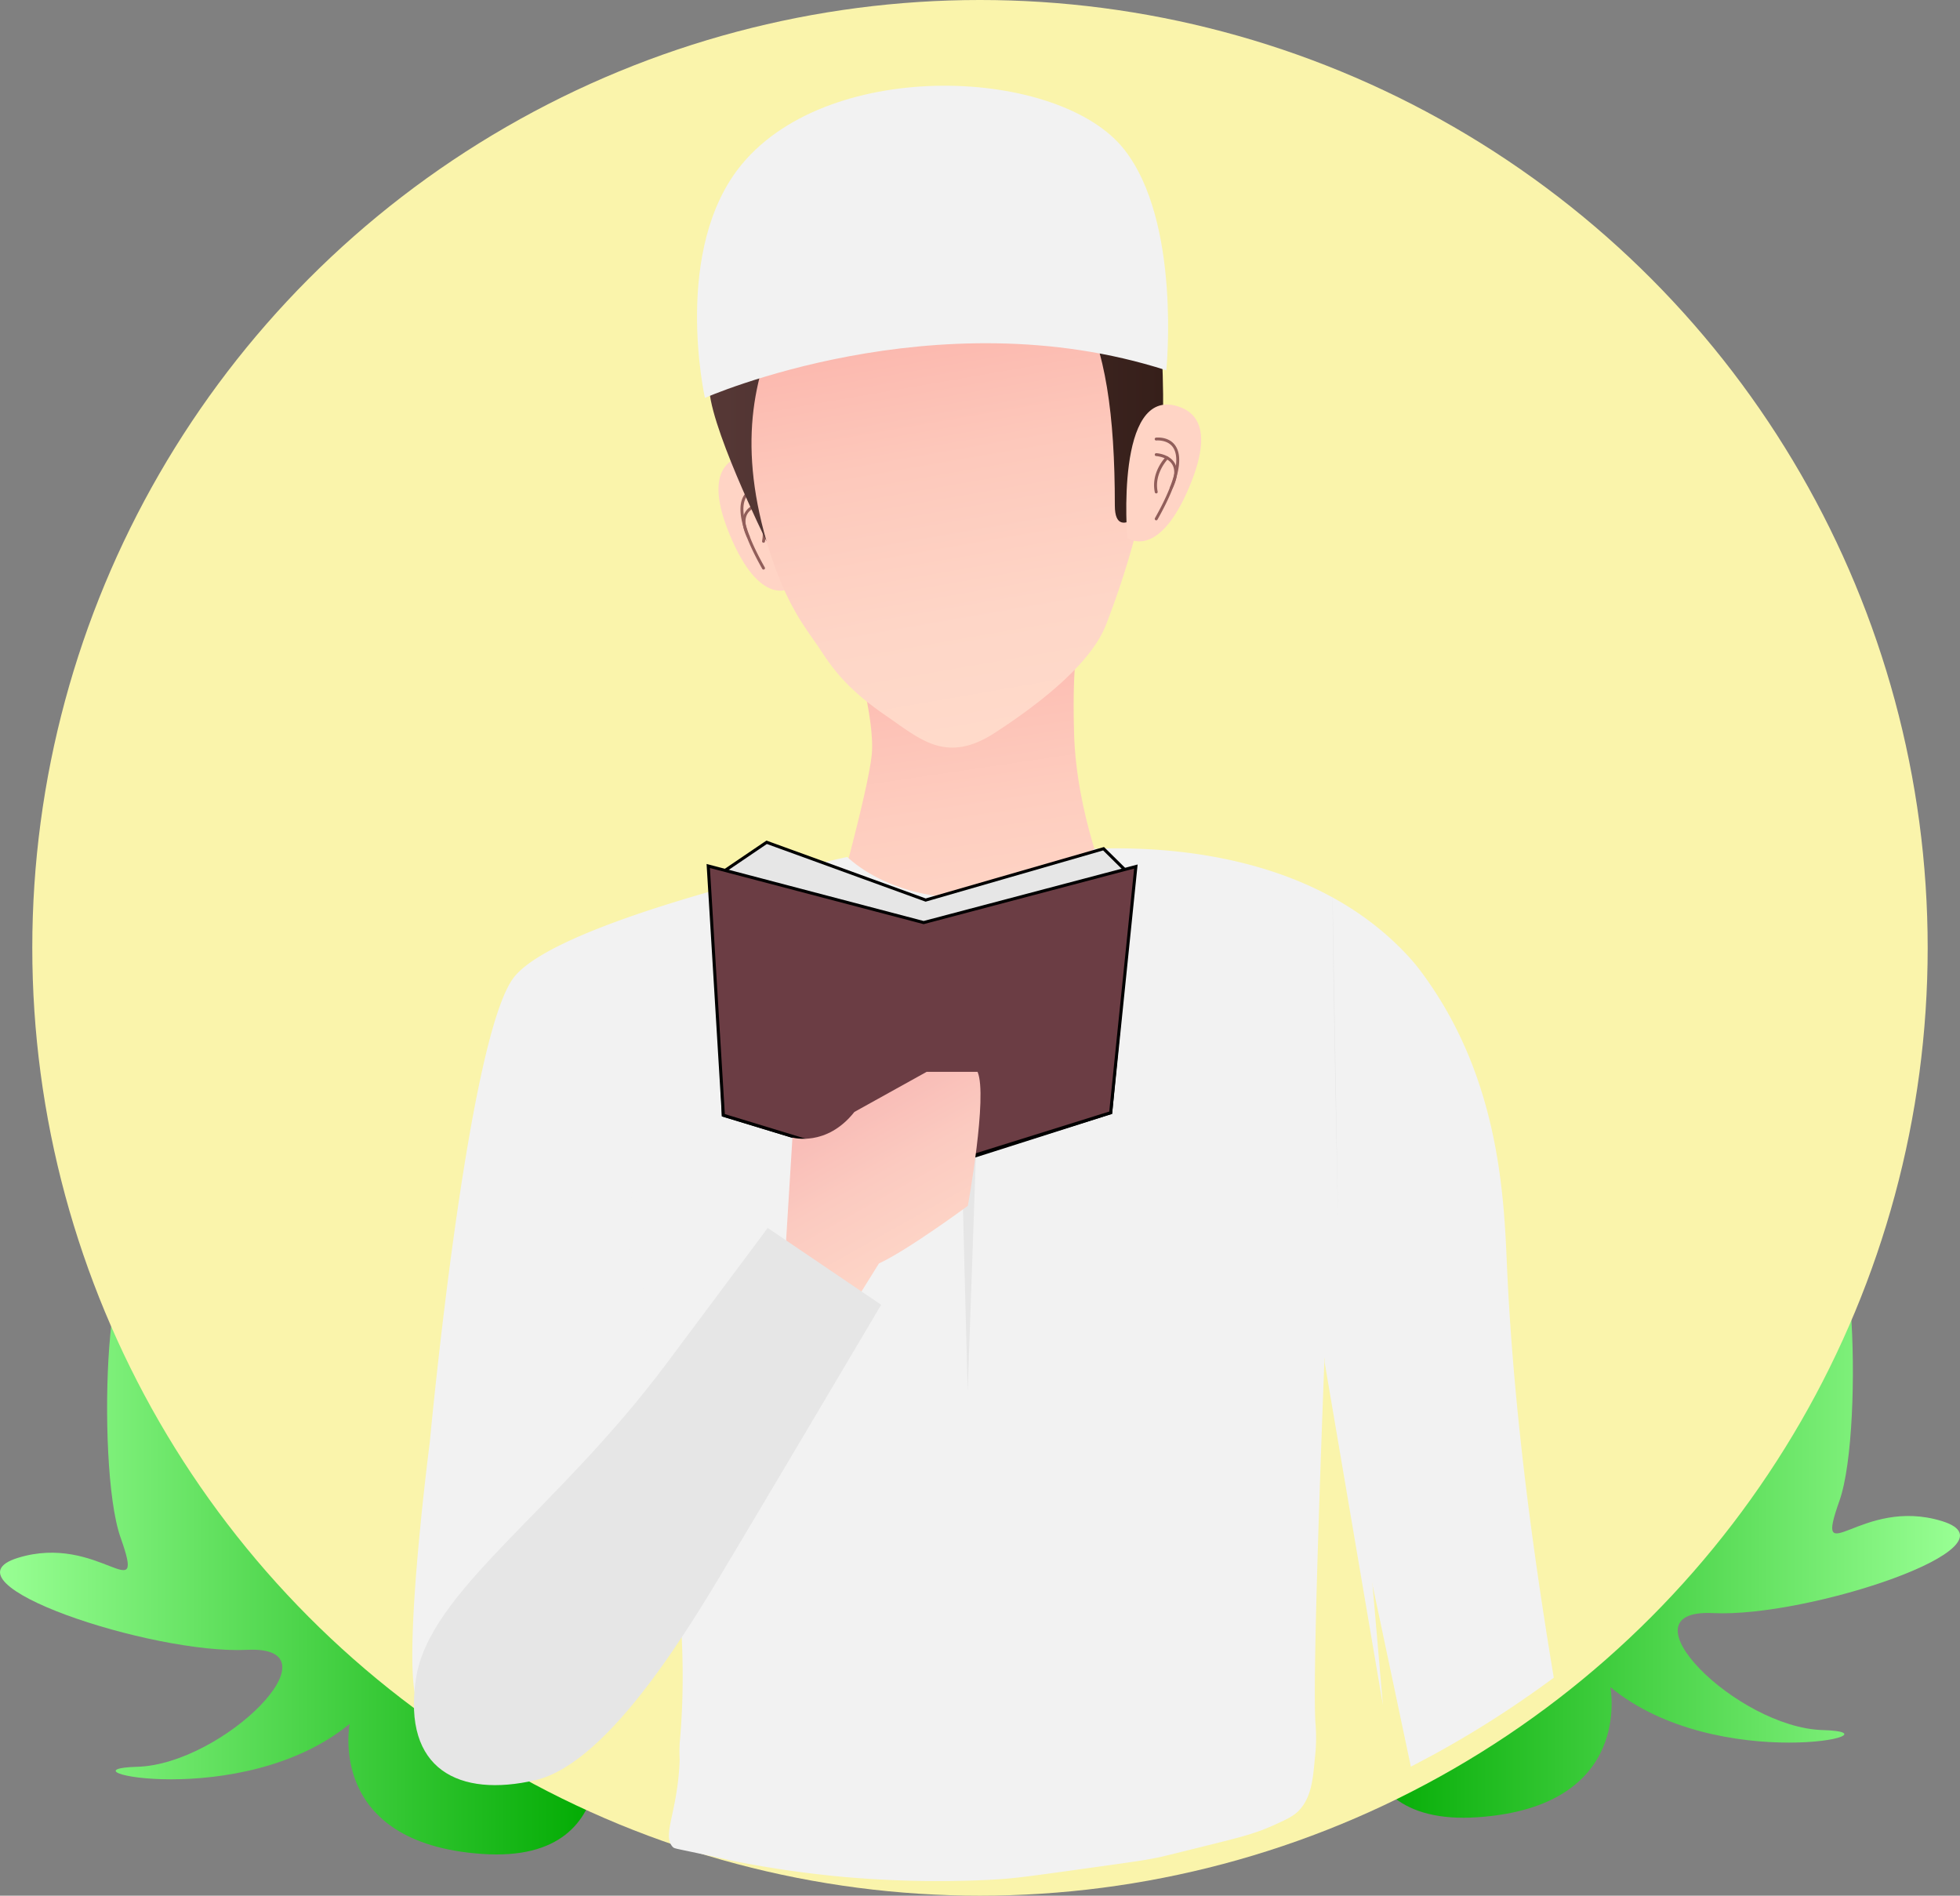 <svg id="a304c2bb-02b0-4d52-83b1-187ede78d675" data-name="Layer 1" xmlns="http://www.w3.org/2000/svg" xmlns:xlink="http://www.w3.org/1999/xlink" viewBox="0 0 639.19 618.12"><rect x="0" y="0" width="639.19" height="618.12" fill="#808080" stroke="none"/><defs><style>.e59a43b3-c5b4-481b-bb77-51629b6263fa{fill:url(#e3e0798d-6343-452f-88b2-ed497100f0c7);}.b504e482-1764-471e-96e1-1efeb029d73d{fill:url(#bc3692a1-5825-405c-bda4-8de0f49c5e7d);}.a13d4b99-0321-4e27-877d-61d6f1be9299{fill:#faf4ab;}.ac940395-7337-4454-9646-becff9ac37f2{fill:#ffd4c5;}.b23a275c-1e95-4a6d-b0f0-30214b992f5f{fill:#915e5a;}.a686eb94-6922-4b0b-b363-28da98dd73ab{fill:url(#afee21b0-0b82-428c-9a33-67b4d4f087aa);}.b4f5d1d1-b029-4a8f-8004-bca8d301e3f3{fill:url(#bf3f86d1-882c-47a8-8c58-fa5f9af36c3f);}.b33f0355-ceb4-4263-af70-12077d459cf5{fill:url(#b6fa88b9-d0e4-462e-a17f-55f1b2f8f9cf);}.aa3286af-9737-4b44-9d33-057280e1b14f{fill:#f2f2f2;}.a4c3c9b3-2907-4830-ab89-432d712d7750,.a61ab754-5cff-46fc-9772-222057caebf5{fill:#e6e6e6;}.a4c3c9b3-2907-4830-ab89-432d712d7750,.aa5e7952-98ca-4ec3-9820-686358e1b7ff{stroke:#000;stroke-miterlimit:10;}.aa5e7952-98ca-4ec3-9820-686358e1b7ff{fill:#6b3d44;}.b9d26f23-fef7-4bef-a368-41bc862d3122{fill:url(#befc2c87-eca7-4183-b90f-5b19a4178dcf);}</style><linearGradient id="e3e0798d-6343-452f-88b2-ed497100f0c7" x1="-12293.93" y1="631.74" x2="-12098.77" y2="631.74" gradientTransform="matrix(-1, 0, 0, 1, -11913.4, 0)" gradientUnits="userSpaceOnUse"><stop offset="0" stop-color="#00aa01"/><stop offset="1" stop-color="#99ff94"/></linearGradient><linearGradient id="bc3692a1-5825-405c-bda4-8de0f49c5e7d" x1="2780.83" y1="619.77" x2="2975.98" y2="619.77" gradientTransform="translate(-2151.43)" xlink:href="#e3e0798d-6343-452f-88b2-ed497100f0c7"/><linearGradient id="afee21b0-0b82-428c-9a33-67b4d4f087aa" x1="505.13" y1="348.39" x2="555.35" y2="512.1" gradientTransform="matrix(1.14, 0.13, -0.11, 0.99, -53.95, -86.1)" gradientUnits="userSpaceOnUse"><stop offset="0" stop-color="#fbb5ac"/><stop offset="0.07" stop-color="#fcbbb1"/><stop offset="0.36" stop-color="#fecdbf"/><stop offset="0.66" stop-color="#ffd8c8"/><stop offset="1" stop-color="#ffdbcb"/></linearGradient><linearGradient id="bf3f86d1-882c-47a8-8c58-fa5f9af36c3f" x1="489.7" y1="221.82" x2="515.24" y2="368.69" gradientUnits="userSpaceOnUse"><stop offset="0" stop-color="#fbb5ac"/><stop offset="0.32" stop-color="#fdc8bb"/><stop offset="0.69" stop-color="#fed6c7"/><stop offset="1" stop-color="#ffdbcb"/></linearGradient><linearGradient id="b6fa88b9-d0e4-462e-a17f-55f1b2f8f9cf" x1="416.66" y1="229.32" x2="564.69" y2="229.32" gradientUnits="userSpaceOnUse"><stop offset="0" stop-color="#563836"/><stop offset="1" stop-color="#361f1a"/></linearGradient><linearGradient id="befc2c87-eca7-4183-b90f-5b19a4178dcf" x1="153.51" y1="857.53" x2="241.41" y2="857.53" gradientTransform="matrix(0.49, 0.87, -0.87, 0.49, 1118.63, -59.54)" gradientUnits="userSpaceOnUse"><stop offset="0" stop-color="#f9beb8"/><stop offset="0.24" stop-color="#fbcac0"/><stop offset="0.63" stop-color="#fed7c8"/><stop offset="1" stop-color="#ffdbcb"/></linearGradient></defs><path class="e59a43b3-c5b4-481b-bb77-51629b6263fa" d="M378.42,676.2s-31.14-46.05-61.89-68.62,0,19.45-6.22,27.24-66.16-39.7-77.83-84.84-16.35,48.26-7.79,72.38-7-1.55-33.46,6.62,43.58,31.52,74.71,30-7.78,37.35-35.8,38.13,34.25,14.79,69.27-14c0,0-7.78,38.92,43.2,42.42S378.42,676.2,378.42,676.2Z" transform="translate(-185.37 -121.02)"/><path class="b504e482-1764-471e-96e1-1efeb029d73d" d="M631.51,664.23s31.14-46.06,61.88-68.63,0,19.46,6.23,27.24,66.16-39.69,77.83-84.83,16.35,48.25,7.79,72.38,7-1.56,33.46,6.62S775.12,648.53,744,647s7.78,37.36,35.8,38.14-34.25,14.79-69.27-14c0,0,7.78,38.91-43.2,42.42S631.51,664.23,631.51,664.23Z" transform="translate(-185.37 -121.02)"/><circle class="a13d4b99-0321-4e27-877d-61d6f1be9299" cx="319.59" cy="309.06" r="309.06"/><path class="ac940395-7337-4454-9646-becff9ac37f2" d="M443.76,312.48s4.09-49.37-16.46-42.9c-6.72,2.11-11.65,8.65-3,28C434.26,319.73,443.76,312.48,443.76,312.48Z" transform="translate(-185.37 -121.02)"/><path class="b23a275c-1e95-4a6d-b0f0-30214b992f5f" d="M434.37,306.74a.53.53,0,0,0,.23-.06.46.46,0,0,0,.18-.64c-8.08-14.3-7.69-20.44-5.94-23.07s5.43-2.29,5.47-2.29a.47.47,0,0,0,.11-.94c-.17,0-4.23-.48-6.36,2.7-2.77,4.14-.79,12.24,5.89,24.06A.47.47,0,0,0,434.37,306.74Z" transform="translate(-185.37 -121.02)"/><path class="b23a275c-1e95-4a6d-b0f0-30214b992f5f" d="M429.41,296.55a.46.46,0,0,0,.2-.05.46.46,0,0,0,.22-.63c-1.5-3.09-1.74-5.54-.72-7.28,1.49-2.54,5.24-2.79,5.28-2.79a.48.48,0,1,0-.05-.95c-.18,0-4.29.28-6,3.26-1.2,2-1,4.78.68,8.17A.47.47,0,0,0,429.41,296.55Z" transform="translate(-185.37 -121.02)"/><path class="b23a275c-1e95-4a6d-b0f0-30214b992f5f" d="M434.37,298a.48.48,0,0,0,.46-.38c1.34-6.57-3.45-11.38-3.65-11.59a.47.47,0,0,0-.67,0,.48.48,0,0,0,0,.67h0c.05,0,4.63,4.66,3.39,10.72a.47.47,0,0,0,.37.56Z" transform="translate(-185.37 -121.02)"/><path class="a686eb94-6922-4b0b-b363-28da98dd73ab" d="M463.31,330.15s7.65,25.27,6.33,37.23-11.7,49.13-11.7,49.13,83.56-4.49,89.21-5c0,0-10.78-24.8-11.51-51.46s1.79-29.95,1.79-29.95Z" transform="translate(-185.37 -121.02)"/><path class="b4f5d1d1-b029-4a8f-8004-bca8d301e3f3" d="M421.39,252.77s7.74,25.37,14.83,47.6c6.19,19.42,12.41,25.92,17,33s9.89,13.36,21.06,21,19.64,15.9,35.52,5.6,31.52-23.06,36.24-35.2a277.3,277.3,0,0,0,14-48.65c4.94-27.67,3.09-56,3.09-56H419.89Z" transform="translate(-185.37 -121.02)"/><path class="b33f0355-ceb4-4263-af70-12077d459cf5" d="M441.36,222.29c-9.74,19.57-15.64,41.84-6,75.26,0,0-19.77-40-18.65-51.42,3-30.33,9.46-46.29,24.66-61.3,2.72-2.69,19.49-24.17,58.05-23.72,25.79.29,53.9,20.2,59.75,36.88,4.9,13.93,7.69,61.58,3.44,85.43,0,0-13.67,16.28-13.67,2.46,0-30.14-3.12-50.58-11.12-65.82C517.84,182,457.94,189,441.36,222.29Z" transform="translate(-185.37 -121.02)"/><path class="ac940395-7337-4454-9646-becff9ac37f2" d="M553,296.41s-4.09-49.36,16.47-42.9c6.71,2.11,11.64,8.65,3,28C562.54,303.67,553,296.41,553,296.41Z" transform="translate(-185.37 -121.02)"/><path class="b23a275c-1e95-4a6d-b0f0-30214b992f5f" d="M562.44,290.68a.53.53,0,0,1-.24-.06A.49.49,0,0,1,562,290c8.09-14.29,7.69-20.43,5.94-23.06s-5.43-2.3-5.47-2.29a.47.47,0,0,1-.11-.94c.17,0,4.24-.48,6.36,2.69,2.77,4.15.79,12.25-5.89,24.07A.49.49,0,0,1,562.44,290.68Z" transform="translate(-185.37 -121.02)"/><path class="b23a275c-1e95-4a6d-b0f0-30214b992f5f" d="M567.39,280.48a.46.46,0,0,1-.42-.68c1.5-3.08,1.74-5.53.72-7.28-1.49-2.54-5.24-2.78-5.28-2.79a.47.47,0,0,1-.45-.49.48.48,0,0,1,.5-.45c.18,0,4.3.27,6,3.25,1.19,2,1,4.79-.69,8.18A.46.46,0,0,1,567.39,280.48Z" transform="translate(-185.37 -121.02)"/><path class="b23a275c-1e95-4a6d-b0f0-30214b992f5f" d="M562.44,281.91a.48.48,0,0,1-.47-.38c-1.34-6.57,3.45-11.38,3.65-11.58a.48.48,0,0,1,.67,0,.47.47,0,0,1,0,.67h0c0,.05-4.62,4.67-3.39,10.72a.47.47,0,0,1-.37.56Z" transform="translate(-185.37 -121.02)"/><path class="aa3286af-9737-4b44-9d33-057280e1b14f" d="M415.26,250.76s75.2-33.18,150.46-9c0,0,4.94-48.37-13.76-72.05-21.07-26.68-95.4-30.19-124.52,4.7C404.34,202.06,415.26,250.76,415.26,250.76Z" transform="translate(-185.37 -121.02)"/><path class="aa3286af-9737-4b44-9d33-057280e1b14f" d="M542.26,397.75c21.14-.71,69.53.75,101.15,33.76a66.41,66.41,0,0,1,5.42,6.36c25.34,34,27,72.47,28,96.14,1.45,32.32,5.4,75,15.26,134.06-7,5.16-14.64,10.43-23,15.63-5.64,3.5-11.16,6.7-16.5,9.61l-7.11,3.77q-14.09-66.76-28.16-133.51c-3.1,81.44-3.53,111.87-2.92,119.78a55.44,55.44,0,0,1-.23,11c-.63,7-1.18,12.41-4.82,16.61-1.84,2.12-4.14,3.19-8.68,5.24-5.86,2.64-10.87,3.91-20.67,6.34-10.23,2.54-15.37,3.82-16.67,4.09-4.36.89-6.86,1.26-20.11,3.11-23.56,3.3-26.79,3.7-32.32,4.06-6.49.42-11.74.49-15.29.54-8.23.11-15.42-.09-21.29-.38-8.27-.4-15.11-1-19.85-1.55-5.05-.54-9.33-1.12-12.57-1.59-5.88-.86-11-1.77-15.29-2.59-4.67-.9-2.94-.67-13.65-2.93-7.53-1.59-7.69-1.56-8.15-2-3.69-3.83,1.57-11.26,2.21-28.37a52.05,52.05,0,0,1,0-5.43c1.52-16.59,1.71-38.44-2.6-65.55-3,30.29-18.56,40.74-23.21,52.18-6,14.83-32.51,17.57-32.51,17.57s-24.36-3.56-27.9-19.7c-3.77-17.26,4.73-82.71,4.73-82.71S337.8,458.47,353.12,439.5c15.46-19.13,108.56-39.05,108.56-39.05C477.25,414.88,513.87,422.36,542.26,397.75Z" transform="translate(-185.37 -121.02)"/><path class="a61ab754-5cff-46fc-9772-222057caebf5" d="M506.65,411.55a13.9,13.9,0,0,1-5.17.84c-2.17-.13-4.34-.17-4.34-.17.7,46,3.81,162.41,3.81,162.41Z" transform="translate(-185.37 -121.02)"/><path class="aa3286af-9737-4b44-9d33-057280e1b14f" d="M392,500.54l-3.1,56.57s-1.17,49.66-12.47,90.24c-2.2,7.9,25.06-21.17,25.06-21.17Zm8,.27" transform="translate(-185.37 -121.02)"/><path class="aa3286af-9737-4b44-9d33-057280e1b14f" d="M617.35,499.38l9.5,67.31L636.36,677l-19-111.75Zm5.11-4.51" transform="translate(-185.37 -121.02)"/><polygon class="a4c3c9b3-2907-4830-ab89-432d712d7750" points="301.87 293.48 250.02 274.64 232.79 286.32 235.9 363.64 298.82 382.79 299 379.35 299.01 382.97 362.21 362.82 369.6 286.33 359.89 276.74 301.87 293.48"/><polygon class="aa5e7952-98ca-4ec3-9820-686358e1b7ff" points="301.21 300.82 230.97 282.37 235.9 363.64 298.13 382.61 298.32 379.33 298.33 382.78 362.21 362.82 370.43 282.55 301.21 300.82"/><path class="b9d26f23-fef7-4bef-a368-41bc862d3122" d="M464,483.59c-9.1,11.51-20.2,8.36-20.2,8.36l-2.2,35.67-25.17,43.74L439.35,595l21.45-44L472,533c9.55-4.43,29-18.8,29-18.8s6.54-35.93,3.17-43.69H487.57Zm42.12,18.69" transform="translate(-185.37 -121.02)"/><path class="a61ab754-5cff-46fc-9772-222057caebf5" d="M321,668.5c4.26-28.72,45.29-54.08,81.9-103.09s32.83-44,32.83-44l37,25.06s-34.26,57.88-48.22,81.25c-12.68,21.23-39.84,68-64.53,73.75C335.11,707.22,316.61,698.08,321,668.5Z" transform="translate(-185.37 -121.02)"/><path class="a61ab754-5cff-46fc-9772-222057caebf5" d="M619.91,410.7c.13,30.63,1.82,108,1.82,108" transform="translate(-185.37 -121.02)"/></svg>